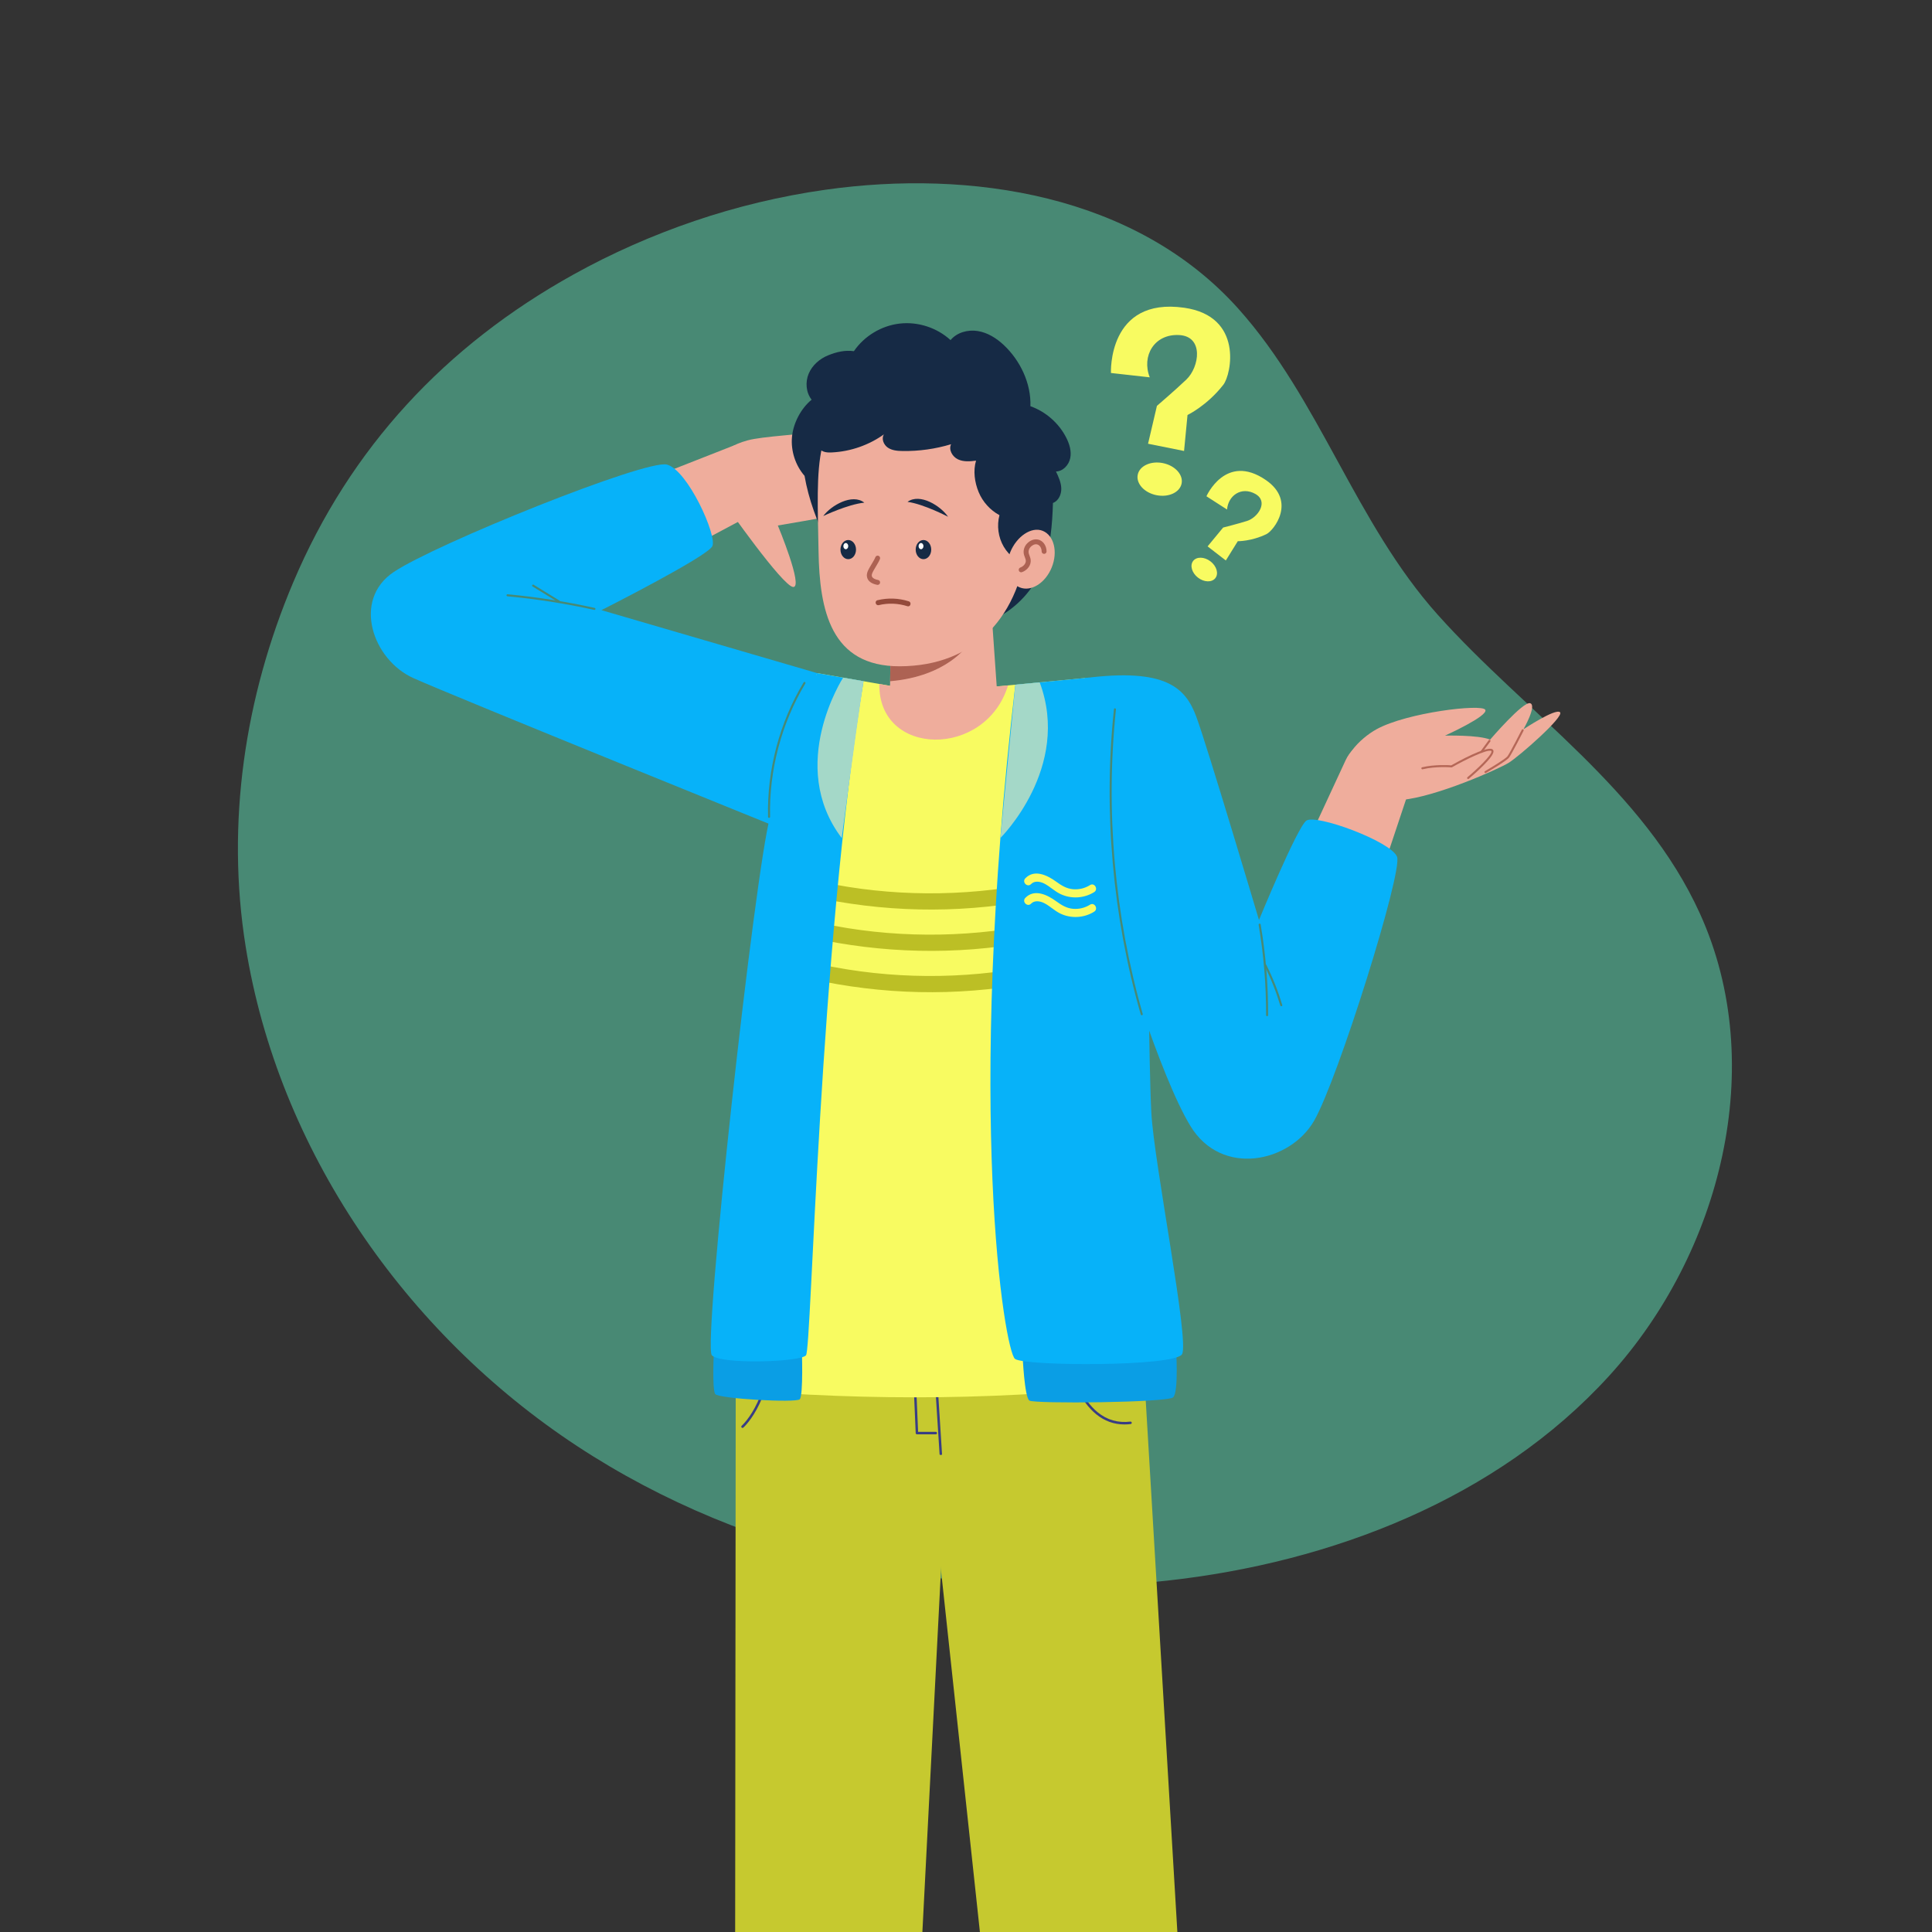 <svg width="500" height="500" viewBox="0 0 500 500" fill="none" xmlns="http://www.w3.org/2000/svg">
<rect x="0" y="0" width="500" height="500" fill="#333333" stroke="none"/>
<g clip-path="url(#clip0_520_14683)">
<path d="M439.97 236.498C425.363 204.272 395.042 184.716 372.118 159.132C350.755 135.291 341.644 103.517 320.463 79.873C293.981 50.311 251.167 43.804 213.606 49.107C201.918 50.757 190.464 53.542 179.708 57.2C168.907 60.873 158.36 65.521 148.385 71.062C115.322 89.425 90.626 115.879 75.883 150.719C63.336 180.367 58.463 213.074 63.577 244.968C72.003 297.516 104.86 344.979 149.324 374.223C193.788 403.468 248.987 414.88 301.89 409.085C344.648 404.401 387.484 387.866 416.449 356.066C445.412 324.265 457.728 275.675 439.97 236.498Z" fill="#488974"/>
<path d="M306.473 79.644C286.61 76.809 287.513 96.53 287.513 96.53L297.555 97.653C295.399 92.167 298.679 86.389 305.134 86.709C311.589 87.029 310.437 94.987 307.011 98.246C304.008 101.103 299.412 105.034 299.412 105.034L297.114 114.84L306.434 116.714L307.329 107.4C307.329 107.4 312.377 104.992 316.605 99.568C318.677 96.91 321.841 81.838 306.473 79.644Z" fill="#F8FB61"/>
<path d="M300.956 119.85C297.82 119.219 294.904 120.567 294.443 122.859C293.982 125.152 296.151 127.521 299.287 128.152C302.423 128.783 305.339 127.435 305.8 125.143C306.26 122.851 304.092 120.481 300.956 119.85Z" fill="#F8FB61"/>
<path d="M327.585 124.223C317.207 117.098 312.224 128.437 312.224 128.437L317.557 131.864C317.872 128.179 321.325 125.844 324.865 127.821C328.405 129.798 325.541 133.952 322.708 134.83C320.224 135.6 316.546 136.53 316.546 136.53L312.524 141.403L317.242 145.052L320.338 140.065C320.338 140.065 323.846 140.117 327.734 138.244C329.639 137.329 335.614 129.736 327.585 124.223Z" fill="#F8FB61"/>
<path d="M313.287 145.291C311.699 144.063 309.685 144.009 308.787 145.169C307.89 146.33 308.449 148.266 310.036 149.493C311.624 150.721 313.638 150.775 314.536 149.615C315.434 148.455 314.874 146.519 313.287 145.291Z" fill="#F8FB61"/>
<path d="M190.417 347.861L190.115 637.169H231.665L246.784 342.845L190.417 347.861Z" fill="#C6C92F"/>
<path d="M295.572 346.631L312.865 637.169H268.352L236.194 338.155L295.572 346.631Z" fill="#C6C92F"/>
<path d="M243.483 376.545C243.311 376.545 243.169 376.48 243.164 376.396L242 358.158C241.995 358.074 242.133 358.002 242.309 358C242.5 358.003 242.633 358.064 242.638 358.149L243.802 376.387C243.807 376.471 243.669 376.543 243.493 376.545C243.49 376.545 243.487 376.545 243.483 376.545Z" fill="#383D84"/>
<path d="M242.183 371.203H237.301C237.13 371.203 236.99 371.069 236.982 370.898L235.874 344.962C235.867 344.786 236.004 344.637 236.179 344.63C236.357 344.633 236.503 344.76 236.511 344.935L237.605 370.566H242.182C242.357 370.566 242.501 370.709 242.501 370.885C242.502 371.06 242.359 371.203 242.183 371.203Z" fill="#383D84"/>
<path d="M290.997 368.644C288.287 368.644 285.83 367.753 283.67 365.985C275.58 359.362 274.264 342.845 274.212 342.145C274.198 341.97 274.33 341.816 274.506 341.804C274.673 341.77 274.833 341.922 274.847 342.098C274.859 342.267 276.196 359.044 284.074 365.493C286.516 367.492 289.369 368.3 292.542 367.908C292.736 367.891 292.877 368.011 292.898 368.184C292.92 368.36 292.796 368.518 292.622 368.54C292.071 368.609 291.528 368.644 290.997 368.644Z" fill="#383D84"/>
<path d="M192.162 369.541C192.074 369.541 191.984 369.504 191.922 369.432C191.806 369.299 191.821 369.097 191.953 368.983C192.039 368.908 200.455 361.375 198.828 343.647C198.812 343.473 198.941 343.317 199.117 343.301C199.293 343.274 199.447 343.414 199.463 343.59C201.122 361.667 192.459 369.389 192.372 369.465C192.31 369.515 192.237 369.541 192.162 369.541Z" fill="#383D84"/>
<path d="M323.292 297.513C317.43 297.513 311.966 293.81 310 287.947L279.556 197.167C277.094 189.824 281.048 181.877 288.39 179.415C295.734 176.947 303.681 180.909 306.142 188.249L336.587 279.029C339.049 286.372 335.095 294.318 327.753 296.781C326.273 297.277 324.77 297.513 323.292 297.513Z" fill="#EFAD9C"/>
<path d="M310.89 277.34L348.261 196.71C350.362 192.178 355.739 190.206 360.271 192.307C364.492 194.263 366.491 199.062 365.049 203.373L336.954 287.685C334.502 295.043 326.55 299.02 319.191 296.568C311.833 294.116 307.856 286.164 310.308 278.805C310.475 278.305 310.674 277.808 310.89 277.34Z" fill="#EFAD9C"/>
<path d="M348.027 201.346C346.481 196.671 351.865 191.138 356.258 188.721C364.109 184.402 383.448 182.103 384.385 183.681C385.322 185.259 373.958 190.381 373.958 190.381C373.958 190.381 382.531 190.146 385.651 191.407C385.651 191.407 394.182 181.443 396.002 181.994C397.823 182.545 394.265 188.743 394.265 188.743C394.265 188.743 402.573 183.22 403.737 184.332C404.901 185.444 393.135 195.769 390.419 197.429C387.703 199.089 371.672 206.21 362.836 207.007C354.001 207.802 349.513 205.839 348.027 201.346Z" fill="#EFAD9C"/>
<path d="M379.953 201.608C379.878 201.608 379.803 201.576 379.751 201.514C379.657 201.403 379.672 201.236 379.783 201.142C382.239 199.077 386.096 195.43 385.992 194.439C385.987 194.393 385.972 194.371 385.932 194.349C384.912 193.811 379.162 196.649 375.776 198.566L375.705 198.606L375.623 198.599C375.584 198.595 371.631 198.255 368.171 199.087C368.024 199.122 367.887 199.032 367.853 198.892C367.819 198.75 367.906 198.608 368.048 198.574C371.312 197.79 374.993 198.022 375.587 198.067C377.244 197.131 384.632 193.053 386.179 193.883C386.376 193.988 386.493 194.161 386.516 194.383C386.681 195.942 381.22 200.621 380.123 201.544C380.074 201.588 380.014 201.608 379.953 201.608Z" fill="#B56757"/>
<path d="M383.395 194.838C383.34 194.838 383.286 194.822 383.239 194.787C383.122 194.702 383.096 194.537 383.182 194.419L385.271 191.573C385.358 191.455 385.525 191.43 385.64 191.516C385.757 191.601 385.783 191.766 385.697 191.884L383.608 194.73C383.555 194.801 383.475 194.838 383.395 194.838Z" fill="#B56757"/>
<path d="M384.439 200.069C384.348 200.069 384.26 200.022 384.211 199.938C384.138 199.811 384.181 199.651 384.307 199.578C385.745 198.742 389.594 196.424 390.12 195.742C390.77 194.896 393.798 188.944 393.829 188.885C393.894 188.754 394.054 188.703 394.183 188.77C394.313 188.836 394.365 188.995 394.298 189.124C394.173 189.371 391.217 195.179 390.537 196.064C389.852 196.954 385.109 199.722 384.57 200.034C384.53 200.058 384.484 200.069 384.439 200.069Z" fill="#B56757"/>
<path d="M312.121 273.583C312.048 273.601 311.97 273.593 311.899 273.557C311.742 273.477 311.68 273.284 311.761 273.128L320.268 256.623C320.35 256.466 320.544 256.406 320.697 256.485C320.854 256.566 320.916 256.758 320.835 256.914L312.328 273.419C312.284 273.505 312.207 273.562 312.121 273.583Z" fill="#B56757"/>
<path d="M280.791 175.487C301.731 172.818 306.804 177.998 309.584 185.436C312.364 192.874 325.824 238.097 325.824 238.097C325.824 238.097 335.65 214.206 338.072 212.389C340.495 210.572 360.078 217.773 361.559 221.743C363.039 225.714 346.282 279.283 340.091 290.05C333.9 300.818 316.161 304.721 308.071 291.396C299.981 278.071 289.427 242.48 289.427 242.48L280.791 175.487Z" fill="#07B2F9"/>
<path d="M108.972 147.07L189.292 115.536C193.942 113.71 199.192 116 201.018 120.651C202.715 124.972 200.856 129.811 196.854 131.939L120.712 172.536C113.868 176.185 105.361 173.595 101.711 166.751C98.062 159.906 100.652 151.399 107.496 147.75C107.977 147.494 108.478 147.266 108.972 147.07Z" fill="#EFAD9C"/>
<path d="M187.758 130.611C187.758 130.611 202.575 151.779 205.28 151.913C207.985 152.046 201.305 135.995 201.305 135.995C201.305 135.995 242.058 129.262 242.009 126.891C241.96 124.52 223.938 126.698 223.938 126.698C223.938 126.698 243.608 121.621 243.059 119.239C242.561 117.08 221.804 121.15 221.804 121.15C221.804 121.15 241.693 113.672 240.048 112.15C238.403 110.627 219.803 116.022 219.803 116.022C219.803 116.022 234.902 108.075 233.7 107.13C232.498 106.185 215.644 111.348 215.644 111.348C207.299 112.471 197.36 112.913 193.507 113.96C178.198 118.118 187.758 130.611 187.758 130.611Z" fill="#EFAD9C"/>
<path d="M99.374 160.747C99.307 159.024 99.559 157.261 100.168 155.537C102.747 148.235 110.757 144.407 118.058 146.986L210.21 179.537C217.513 182.114 221.342 190.129 218.761 197.427C216.182 204.729 208.172 208.557 200.871 205.978L108.719 173.427C103.141 171.457 99.59 166.317 99.374 160.747Z" fill="#EFAD9C"/>
<path d="M127.029 168.044C127.025 167.951 127.063 167.856 127.14 167.789L140.583 156.26C140.717 156.146 140.918 156.161 141.033 156.295C141.145 156.428 141.132 156.63 140.998 156.745L127.555 168.273C127.421 168.387 127.22 168.372 127.105 168.238C127.057 168.183 127.032 168.114 127.029 168.044Z" fill="#B56757"/>
<path d="M211.426 174.191L155.65 157.905C155.65 157.905 183.108 144.039 184.364 141.335C185.62 138.631 177.993 121.672 172.609 120.236C167.225 118.8 112.624 140.801 101.857 148.061C91.089 155.321 96.473 170.753 106.972 175.487C117.471 180.221 206.303 216.158 206.303 216.158L211.426 174.191Z" fill="#07B2F9"/>
<path d="M197.907 240.441C193.852 272.531 190.179 320.492 189.039 359.536C225.55 362.7 261.587 362.318 297.106 358.082C294.124 324.198 293.202 277.06 296.285 240.134L280.79 175.487L240.622 179.296L211.425 174.191L197.907 240.441Z" fill="#F8FB61"/>
<path d="M273.869 227.172C256.112 231.553 237.463 232.388 219.394 229.51C214.216 228.685 209.092 227.558 204.04 226.157C201.421 225.431 200.303 229.498 202.919 230.224C221.097 235.264 240.277 236.659 258.987 234.227C264.376 233.526 269.715 232.541 274.991 231.239C277.624 230.589 276.508 226.521 273.869 227.172Z" fill="#BCBF25"/>
<path d="M273.869 237.868C256.112 242.249 237.463 243.084 219.394 240.206C214.216 239.381 209.092 238.254 204.04 236.853C201.421 236.127 200.303 240.194 202.919 240.92C221.097 245.96 240.277 247.355 258.987 244.923C264.376 244.222 269.715 243.237 274.991 241.935C277.624 241.285 276.508 237.217 273.869 237.868Z" fill="#BCBF25"/>
<path d="M273.869 248.563C256.112 252.944 237.463 253.779 219.394 250.901C214.216 250.076 209.092 248.949 204.04 247.548C201.421 246.822 200.303 250.889 202.919 251.615C221.097 256.655 240.277 258.05 258.987 255.617C264.376 254.917 269.715 253.931 274.991 252.63C277.624 251.98 276.508 247.912 273.869 248.563Z" fill="#BCBF25"/>
<path d="M207.514 348.959C207.514 348.959 207.94 361.14 206.976 362.127C206.011 363.114 185.979 361.992 185.104 360.781C184.229 359.57 184.768 349.307 184.768 349.307L207.514 348.959Z" fill="#0A9EE5"/>
<path d="M223.474 176.298C211.88 246.579 210.072 349.004 208.591 350.754C207.111 352.504 186.652 353.177 184.229 350.754C181.806 348.331 195.331 225.772 199.313 211.313C203.295 196.854 211.425 174.191 211.425 174.191L223.474 176.298Z" fill="#07B2F9"/>
<path d="M223.475 176.298C221.037 192.558 217.834 216.881 217.834 216.881C203.524 198.022 218.201 175.376 218.201 175.376L223.475 176.298Z" fill="#A4D8C8"/>
<path d="M304.356 348.802L264.65 350.821C264.65 350.821 265.121 361.589 266.4 362.463C267.679 363.338 302.135 363.011 303.616 361.626C305.096 360.243 304.356 348.802 304.356 348.802Z" fill="#0A9EE5"/>
<path d="M262.772 177.196C249.763 288.424 260.006 349.812 262.698 351.696C265.39 353.58 303.884 353.715 305.903 350.485C307.922 347.255 298.635 300.954 297.962 287.898C297.289 274.842 297.107 237.321 297.107 237.321L281.841 175.36L262.772 177.196Z" fill="#07B2F9"/>
<path d="M282.105 229.057C280.777 229.886 279.267 230.259 277.703 230.129C276.017 229.99 274.667 229.141 273.334 228.171C271.085 226.534 267.716 224.856 265.349 227.307C264.406 228.284 265.895 229.777 266.84 228.798C267.731 227.875 269.18 228.124 270.223 228.649C271.684 229.385 272.854 230.586 274.321 231.315C277.122 232.707 280.518 232.532 283.169 230.877C284.318 230.16 283.26 228.335 282.105 229.057Z" fill="#F8FB61"/>
<path d="M282.105 234.127C280.777 234.956 279.267 235.329 277.703 235.199C276.017 235.059 274.667 234.211 273.334 233.241C271.085 231.604 267.716 229.926 265.349 232.377C264.406 233.354 265.895 234.847 266.84 233.868C267.731 232.945 269.18 233.194 270.223 233.719C271.684 234.455 272.854 235.656 274.321 236.385C277.122 237.777 280.518 237.602 283.169 235.947C284.318 235.231 283.26 233.406 282.105 234.127Z" fill="#F8FB61"/>
<path d="M269.07 176.589L262.773 177.195C262.039 184.713 258.899 216.88 258.899 216.88C258.899 216.88 277.325 198.661 269.07 176.589Z" fill="#A4D8C8"/>
<path d="M199.035 211.668C198.892 211.668 198.775 211.555 198.771 211.411C198.47 199.327 201.738 186.968 207.973 176.611C208.049 176.485 208.21 176.447 208.335 176.521C208.46 176.596 208.5 176.758 208.425 176.882C202.242 187.155 199 199.412 199.298 211.398C199.302 211.543 199.186 211.664 199.041 211.668C199.039 211.668 199.037 211.668 199.035 211.668Z" fill="#488974"/>
<path d="M295.484 262.751C295.369 262.751 295.264 262.676 295.231 262.561C287.93 237.158 285.527 209.837 288.284 183.55C288.298 183.406 288.428 183.298 288.573 183.315C288.718 183.331 288.823 183.46 288.808 183.605C286.058 209.824 288.454 237.076 295.737 262.414C295.777 262.554 295.696 262.7 295.556 262.74C295.532 262.748 295.508 262.751 295.484 262.751Z" fill="#488974"/>
<path d="M327.923 262.992H327.922C327.776 262.991 327.659 262.873 327.659 262.727C327.691 254.914 327.044 247.048 325.736 239.346C325.712 239.202 325.808 239.066 325.952 239.042C326.094 239.015 326.232 239.113 326.256 239.257C327.569 246.989 328.218 254.886 328.187 262.728C328.186 262.875 328.068 262.992 327.923 262.992Z" fill="#488974"/>
<path d="M153.842 157.847C153.823 157.847 153.804 157.845 153.785 157.841C146.399 156.209 138.84 155.024 131.318 154.32C131.173 154.307 131.067 154.178 131.08 154.033C131.093 153.888 131.226 153.776 131.367 153.795C138.912 154.501 146.492 155.69 153.898 157.327C154.041 157.359 154.13 157.499 154.099 157.641C154.072 157.764 153.963 157.847 153.842 157.847Z" fill="#488974"/>
<path d="M144.686 155.943C144.639 155.943 144.591 155.931 144.548 155.904L137.833 151.781C137.709 151.705 137.67 151.543 137.746 151.419C137.821 151.295 137.984 151.254 138.108 151.332L144.823 155.455C144.947 155.531 144.986 155.693 144.91 155.817C144.861 155.898 144.775 155.943 144.686 155.943Z" fill="#488974"/>
<path d="M331.593 260.42C331.479 260.42 331.375 260.346 331.34 260.232C330.286 256.711 328.916 253.254 327.267 249.962C327.202 249.831 327.255 249.673 327.385 249.608C327.514 249.544 327.673 249.597 327.739 249.725C329.401 253.047 330.782 256.531 331.845 260.082C331.887 260.221 331.808 260.368 331.668 260.409C331.643 260.417 331.617 260.42 331.593 260.42Z" fill="#488974"/>
<path d="M256.206 152.699L258.272 182.264C258.272 182.264 241.402 190.668 230.228 184.123L230.619 161.686L256.206 152.699Z" fill="#EFAD9C"/>
<path d="M230.364 176.298C245.194 175.04 250.407 166.945 250.407 166.945L230.502 168.348L230.364 176.298Z" fill="#AD6253"/>
<path d="M260.881 177.376L240.625 179.297L227.574 177.015C227.26 195.928 255.095 196.373 260.881 177.376Z" fill="#EFAD9C"/>
<path d="M257.685 160.044C263.105 157.355 267.478 152.618 269.727 147.001C271.883 141.616 272.323 135.969 272.503 130.172C273.947 129.626 274.702 127.95 274.659 126.407C274.616 124.864 273.946 123.417 273.288 122.021C275.108 121.986 276.612 120.348 276.976 118.565C277.34 116.781 276.782 114.929 275.962 113.304C274.056 109.531 270.655 106.538 266.67 105.127C266.876 99.242 264.056 93.304 259.758 89.278C257.872 87.511 255.579 86.074 253.027 85.668C250.475 85.262 247.65 86.03 246 88.019C242.496 84.802 237.566 83.199 232.841 83.74C228.115 84.281 223.675 86.956 220.989 90.881C218.637 90.573 216.544 91.065 214.343 91.951C212.142 92.837 210.211 94.512 209.291 96.699C208.371 98.886 208.577 101.579 210.048 103.44C207.26 105.721 205.269 109.552 204.961 113.141C204.653 116.73 205.855 120.425 208.215 123.147C209.283 129.28 211.472 135.078 214.207 140.67C221.193 154.95 241.909 158.085 257.685 160.044Z" fill="#162A45"/>
<path d="M226.282 103.431C253.887 100.007 268.38 113.286 266.043 139.072C264.183 159.6 252.264 172.372 232.856 172.434C214.979 172.492 212.077 157.901 211.836 142.596C211.493 120.775 209.891 105.464 226.282 103.431Z" fill="#EFAD9C"/>
<path d="M211.666 115.374C211.836 116.092 212.466 116.631 213.161 116.878C213.856 117.125 214.612 117.122 215.348 117.085C220.14 116.843 224.854 115.201 228.759 112.411C228.046 113.529 228.682 115.113 229.781 115.855C230.88 116.597 232.278 116.704 233.604 116.723C237.839 116.785 242.084 116.19 246.139 114.966C245.449 116.399 246.474 118.189 247.909 118.873C249.345 119.557 251.022 119.423 252.598 119.213C251.818 121.832 252.228 124.83 253.274 127.355C254.32 129.88 256.256 132.026 258.659 133.326C257.934 136.048 258.343 139.054 259.769 141.484C261.195 143.914 263.619 145.737 266.349 146.433C267.139 139.135 267.87 131.777 266.297 124.607C264.725 117.437 261.072 110.508 255.145 106.178C249.917 102.359 243.325 100.821 236.858 100.507C231.438 100.244 225.842 100.82 221.001 103.271C216.163 105.722 210.418 110.094 211.666 115.374Z" fill="#162A45"/>
<path d="M213.053 133.551C213.053 133.551 219.374 130.524 223.683 130.085C220.56 127.628 215.063 130.819 213.053 133.551Z" fill="#162A45"/>
<path d="M245.36 133.739C245.36 133.739 239.157 130.477 234.868 129.876C238.081 127.539 243.455 130.934 245.36 133.739Z" fill="#162A45"/>
<path d="M221.537 142.236C221.537 143.605 220.636 144.715 219.525 144.715C218.414 144.715 217.513 143.605 217.513 142.236C217.513 140.867 218.414 139.757 219.525 139.757C220.636 139.757 221.537 140.867 221.537 142.236Z" fill="#162A45"/>
<path d="M219.525 141.335C219.525 141.776 219.242 142.134 218.893 142.134C218.544 142.134 218.261 141.776 218.261 141.335C218.261 140.894 218.544 140.537 218.893 140.537C219.243 140.536 219.525 140.894 219.525 141.335Z" fill="white"/>
<path d="M241.002 142.236C241.002 143.605 240.101 144.715 238.99 144.715C237.879 144.715 236.978 143.605 236.978 142.236C236.978 140.867 237.879 139.757 238.99 139.757C240.101 139.757 241.002 140.867 241.002 142.236Z" fill="#162A45"/>
<path d="M238.99 141.335C238.99 141.776 238.707 142.134 238.359 142.134C238.01 142.134 237.727 141.776 237.727 141.335C237.727 140.894 238.01 140.537 238.359 140.537C238.707 140.536 238.99 140.894 238.99 141.335Z" fill="white"/>
<path d="M227.137 151.365C227.097 151.365 227.059 151.361 227.019 151.354C225.837 151.135 225 150.642 224.599 149.93C224.374 149.529 224.18 148.854 224.533 147.921C224.735 147.391 225.142 146.712 225.572 145.993C225.967 145.336 226.374 144.656 226.538 144.214C226.661 143.885 227.027 143.716 227.358 143.839C227.688 143.962 227.856 144.329 227.733 144.659C227.528 145.21 227.108 145.909 226.665 146.648C226.282 147.287 225.886 147.947 225.725 148.372C225.578 148.758 225.574 149.063 225.71 149.304C225.915 149.671 226.463 149.954 227.252 150.101C227.598 150.164 227.826 150.498 227.761 150.844C227.706 151.15 227.437 151.365 227.137 151.365Z" fill="#AD6253"/>
<path d="M235.19 155.621C232.583 154.785 229.781 154.685 227.09 155.334C226.692 155.43 226.559 155.793 226.633 156.102C226.712 156.429 227.01 156.706 227.432 156.607C229.862 156.021 232.421 156.117 234.828 156.889C234.9 156.912 234.97 156.923 235.038 156.923C235.182 156.923 235.315 156.872 235.424 156.773C235.601 156.612 235.684 156.342 235.631 156.099C235.582 155.868 235.421 155.695 235.19 155.621Z" fill="#944A3B"/>
<path d="M261.454 142.893C259.818 146.937 260.994 150.839 263.922 152.025C266.85 153.211 270.55 150.893 272.186 146.849C273.822 142.805 272.775 138.565 269.847 137.379C266.919 136.193 263.09 138.849 261.454 142.893Z" fill="#EFAD9C"/>
<path d="M264.277 148.108C264.016 148.108 263.77 147.946 263.677 147.685C263.559 147.354 263.73 146.989 264.063 146.871C264.714 146.638 265.435 146.021 265.477 145.215C265.493 144.899 265.375 144.589 265.237 144.23C265.101 143.875 264.947 143.474 264.918 143.014C264.864 142.17 265.194 141.29 265.802 140.659C266.575 139.855 267.588 139.462 268.511 139.613C270.047 139.862 270.85 141.358 270.85 142.706C270.85 143.058 270.565 143.343 270.213 143.343C269.861 143.343 269.576 143.058 269.576 142.706C269.576 141.917 269.132 141.004 268.308 140.87C267.701 140.771 267.078 141.171 266.722 141.542C266.359 141.919 266.161 142.439 266.192 142.934C266.208 143.199 266.315 143.478 266.429 143.773C266.595 144.205 266.782 144.694 266.751 145.282C266.678 146.677 265.565 147.688 264.493 148.07C264.42 148.096 264.348 148.108 264.277 148.108Z" fill="#AD6253"/>
</g>
<defs>
<clipPath id="clip0_520_14683">
<rect width="500" height="500" fill="white"/>
</clipPath>
</defs>
</svg>

